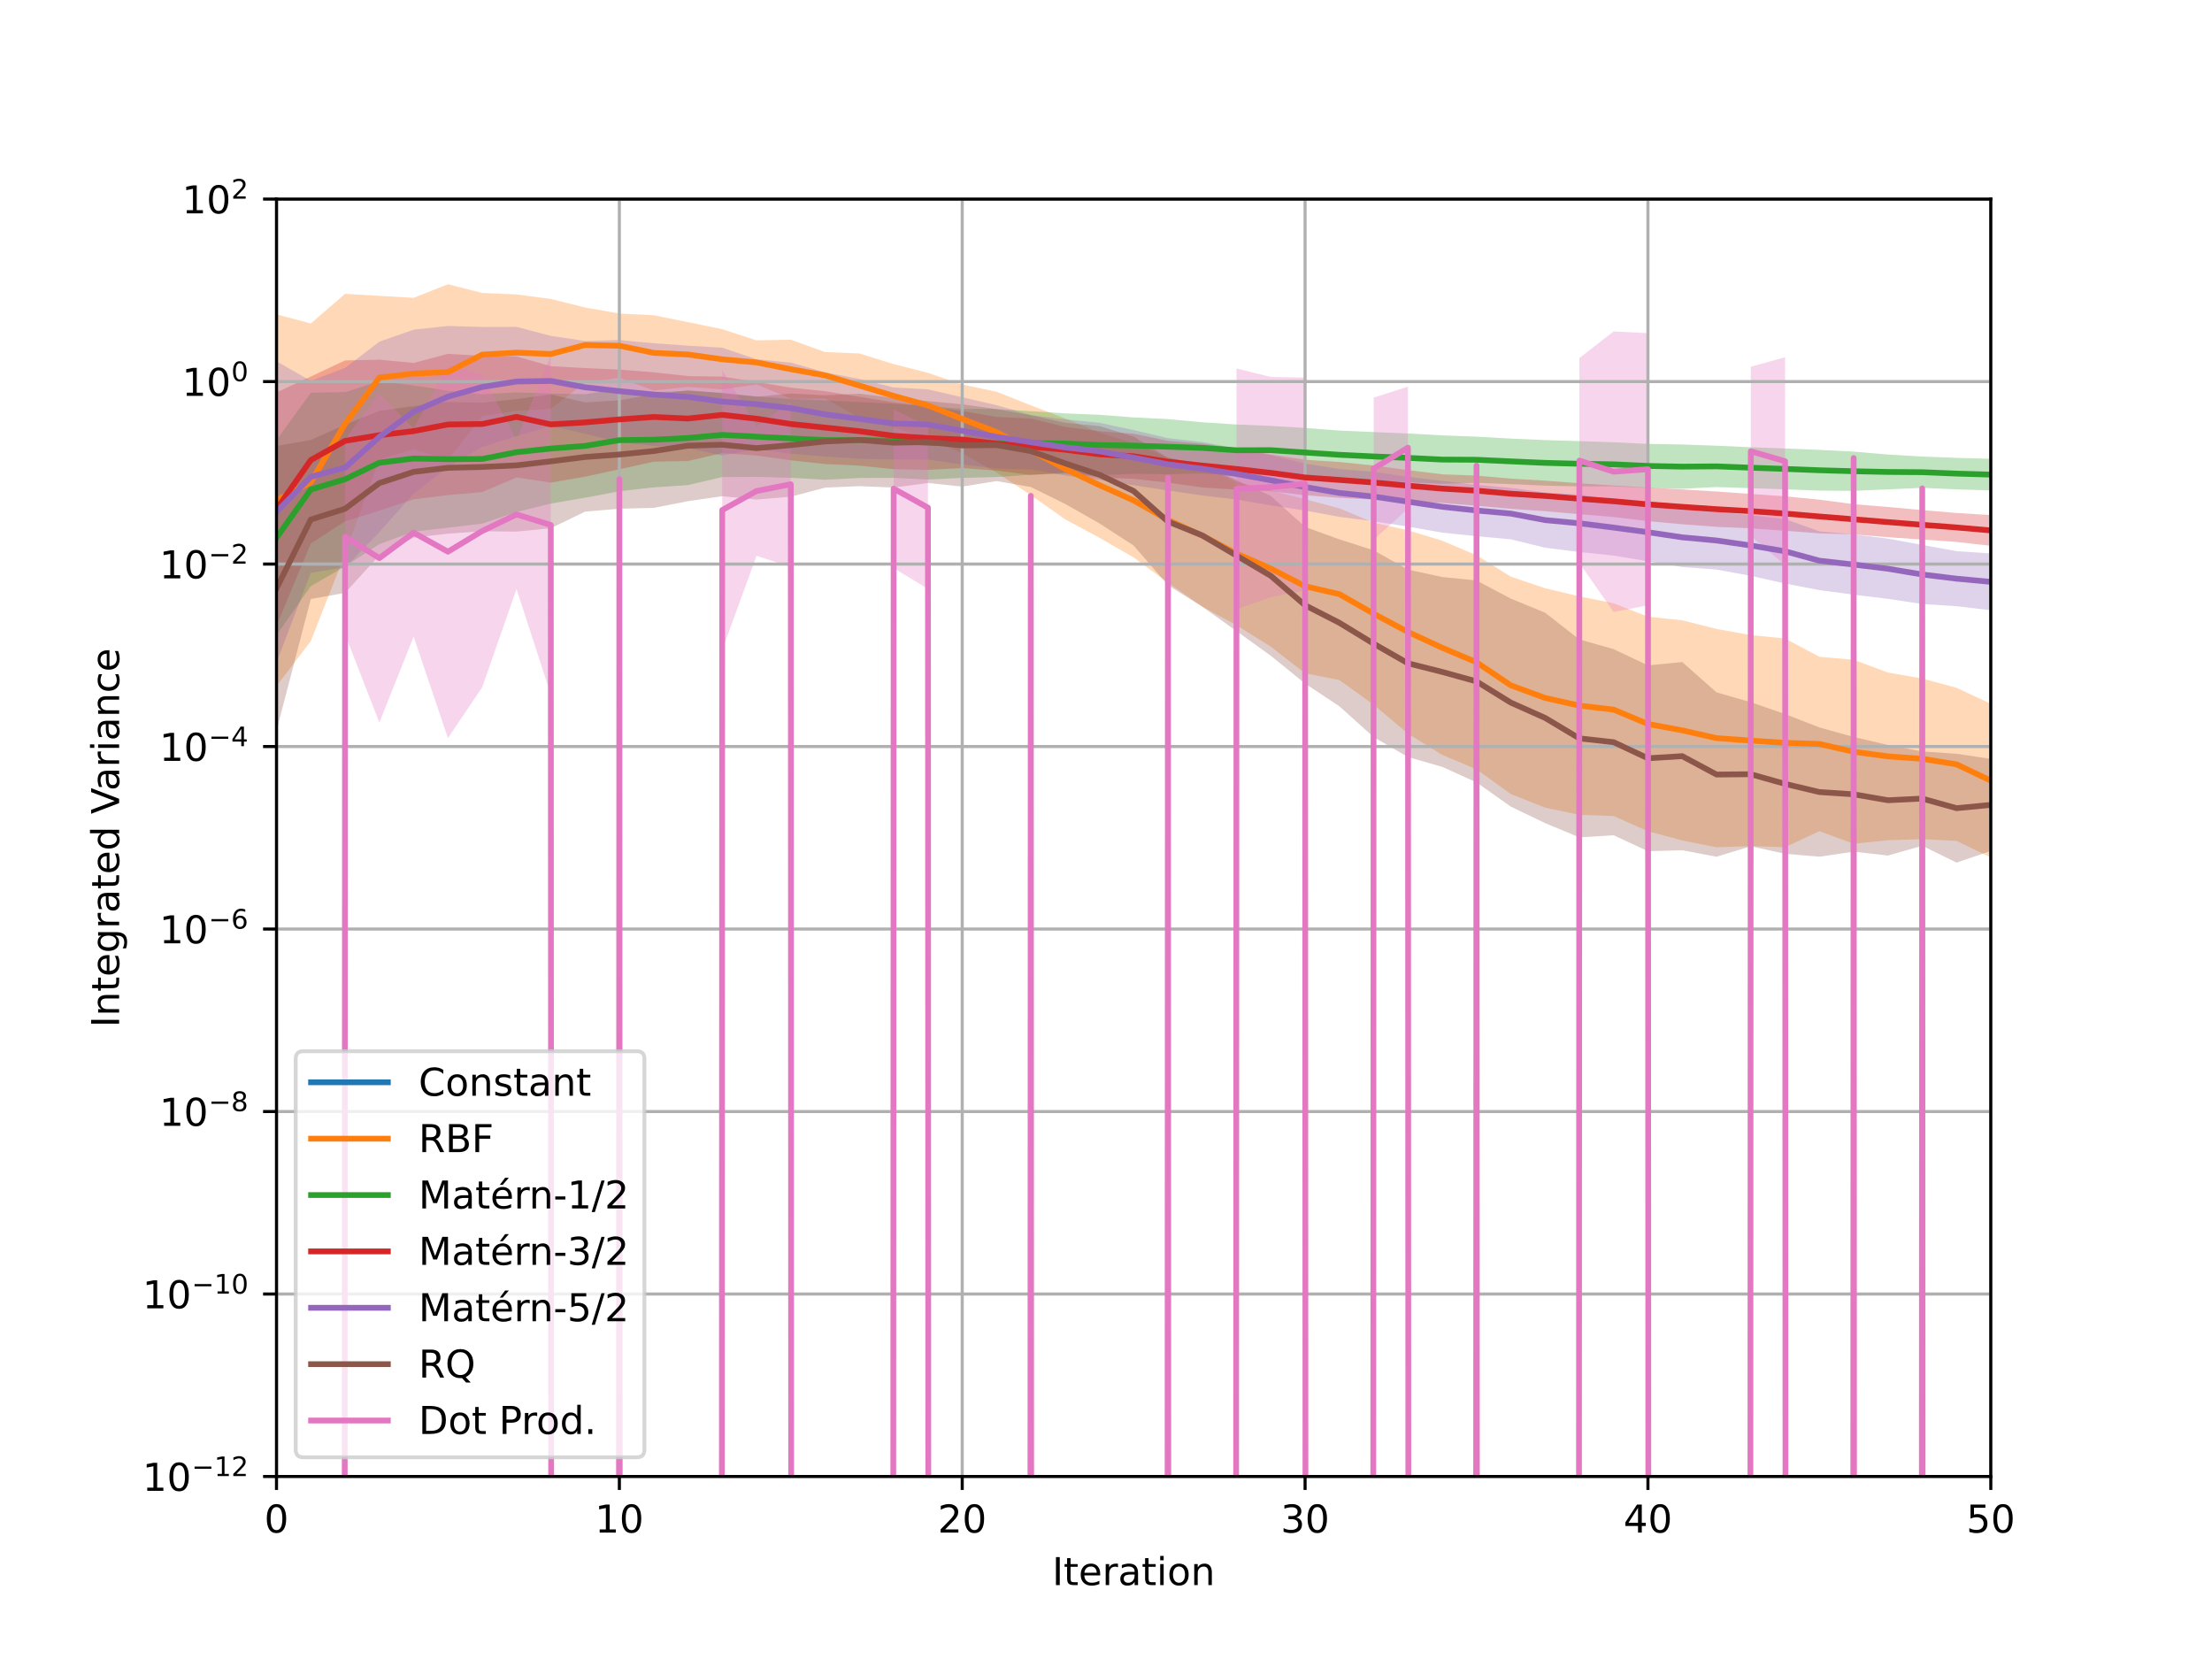 <?xml version="1.0" encoding="utf-8" standalone="no"?>
<!DOCTYPE svg PUBLIC "-//W3C//DTD SVG 1.1//EN"
  "http://www.w3.org/Graphics/SVG/1.1/DTD/svg11.dtd">
<!-- Created with matplotlib (https://matplotlib.org/) -->
<svg height="432pt" version="1.1" viewBox="0 0 576 432" width="576pt" xmlns="http://www.w3.org/2000/svg" xmlns:xlink="http://www.w3.org/1999/xlink">
 <defs>
  <style type="text/css">
*{stroke-linecap:butt;stroke-linejoin:round;}
  </style>
 </defs>
 <g id="figure_1">
  <g id="patch_1">
   <path d="M 0 432 
L 576 432 
L 576 0 
L 0 0 
z
" style="fill:#ffffff;"/>
  </g>
  <g id="axes_1">
   <g id="patch_2">
    <path d="M 72 384.48 
L 518.4 384.48 
L 518.4 51.84 
L 72 51.84 
z
" style="fill:#ffffff;"/>
   </g>
   <g id="PolyCollection_1"/>
   <g id="PolyCollection_2">
    <path clip-path="url(#pe20c18acf1)" d="M 72 178.665 
L 72 81.856 
L 80.928 84.23 
L 89.856 76.508 
L 98.784 77.039 
L 107.712 77.552 
L 116.64 74.017 
L 125.568 76.289 
L 134.496 76.663 
L 143.424 77.848 
L 152.352 80.072 
L 161.28 81.647 
L 170.208 82.085 
L 179.136 83.879 
L 188.064 85.721 
L 196.992 88.629 
L 205.92 88.465 
L 214.848 91.673 
L 223.776 92.045 
L 232.704 94.819 
L 241.632 97.081 
L 250.56 100.147 
L 259.488 101.998 
L 268.416 105.558 
L 277.344 108.943 
L 286.272 112.632 
L 295.2 115.466 
L 304.128 119.062 
L 313.056 120.986 
L 321.984 125.489 
L 330.912 127.738 
L 339.84 129.994 
L 348.768 132.364 
L 357.696 136.109 
L 366.624 138.079 
L 375.552 140.802 
L 384.48 144.587 
L 393.408 150.149 
L 402.336 153.177 
L 411.264 155.291 
L 420.192 157.091 
L 429.12 160.592 
L 438.048 161.528 
L 446.976 163.778 
L 455.904 165.378 
L 464.832 166.262 
L 473.76 171.021 
L 482.688 171.807 
L 491.616 175.125 
L 500.544 176.686 
L 509.472 179.097 
L 518.4 183.267 
L 518.4 223.29 
L 518.4 223.29 
L 509.472 218.96 
L 500.544 218.515 
L 491.616 218.793 
L 482.688 219.712 
L 473.76 216.425 
L 464.832 220.61 
L 455.904 220.334 
L 446.976 220.639 
L 438.048 218.845 
L 429.12 216.466 
L 420.192 212.489 
L 411.264 212.188 
L 402.336 210.307 
L 393.408 206.769 
L 384.48 200.322 
L 375.552 196.575 
L 366.624 191.049 
L 357.696 183.506 
L 348.768 177.088 
L 339.84 175.336 
L 330.912 168.378 
L 321.984 162.821 
L 313.056 157.948 
L 304.128 151.732 
L 295.2 145.161 
L 286.272 140.019 
L 277.344 135.227 
L 268.416 128.92 
L 259.488 123.05 
L 250.56 118.046 
L 241.632 114.051 
L 232.704 111.342 
L 223.776 108.767 
L 214.848 103.809 
L 205.92 103.814 
L 196.992 100.127 
L 188.064 101.407 
L 179.136 100.742 
L 170.208 101.681 
L 161.28 98.416 
L 152.352 99.597 
L 143.424 106.517 
L 134.496 106.993 
L 125.568 108.397 
L 116.64 119.768 
L 107.712 117.005 
L 98.784 119.626 
L 89.856 144.2 
L 80.928 166.958 
L 72 178.665 
z
" style="fill:#ff7f0e;fill-opacity:0.3;"/>
   </g>
   <g id="PolyCollection_3">
    <path clip-path="url(#pe20c18acf1)" d="M 72 165.403 
L 72 114.629 
L 80.928 102.28 
L 89.856 102.098 
L 98.784 99.303 
L 107.712 100.367 
L 116.64 101.737 
L 125.568 102.676 
L 134.496 102.175 
L 143.424 102.462 
L 152.352 102.646 
L 161.28 101.303 
L 170.208 102.097 
L 179.136 101.786 
L 188.064 102.257 
L 196.992 103.246 
L 205.92 103.917 
L 214.848 104.264 
L 223.776 104.706 
L 232.704 105.134 
L 241.632 105.747 
L 250.56 106.448 
L 259.488 106.51 
L 268.416 107.062 
L 277.344 107.647 
L 286.272 108.009 
L 295.2 108.696 
L 304.128 109.135 
L 313.056 109.964 
L 321.984 110.539 
L 330.912 110.908 
L 339.84 111.439 
L 348.768 112.12 
L 357.696 112.505 
L 366.624 112.879 
L 375.552 113.37 
L 384.48 113.71 
L 393.408 114.206 
L 402.336 114.605 
L 411.264 114.872 
L 420.192 115.171 
L 429.12 115.592 
L 438.048 115.743 
L 446.976 116.061 
L 455.904 116.462 
L 464.832 116.785 
L 473.76 117.154 
L 482.688 117.596 
L 491.616 118.365 
L 500.544 118.891 
L 509.472 119.223 
L 518.4 119.478 
L 518.4 127.697 
L 518.4 127.697 
L 509.472 127.426 
L 500.544 127.028 
L 491.616 127.43 
L 482.688 127.816 
L 473.76 127.75 
L 464.832 127.418 
L 455.904 127.117 
L 446.976 126.82 
L 438.048 127.281 
L 429.12 127.069 
L 420.192 126.648 
L 411.264 126.653 
L 402.336 126.456 
L 393.408 126.067 
L 384.48 125.736 
L 375.552 125.977 
L 366.624 125.585 
L 357.696 125.208 
L 348.768 124.734 
L 339.84 124.221 
L 330.912 123.534 
L 321.984 123.963 
L 313.056 123.28 
L 304.128 123.519 
L 295.2 123.381 
L 286.272 123.766 
L 277.344 123.345 
L 268.416 123.627 
L 259.488 124.227 
L 250.56 124.431 
L 241.632 124.882 
L 232.704 124.432 
L 223.776 124.467 
L 214.848 124.927 
L 205.92 124.412 
L 196.992 124.174 
L 188.064 124.224 
L 179.136 126.321 
L 170.208 126.91 
L 161.28 127.926 
L 152.352 129.596 
L 143.424 131.132 
L 134.496 133.329 
L 125.568 136.344 
L 116.64 137.413 
L 107.712 138.427 
L 98.784 141.688 
L 89.856 147.481 
L 80.928 152.64 
L 72 165.403 
z
" style="fill:#2ca02c;fill-opacity:0.3;"/>
   </g>
   <g id="PolyCollection_4">
    <path clip-path="url(#pe20c18acf1)" d="M 72 162.972 
L 72 102.181 
L 80.928 98.04 
L 89.856 93.85 
L 98.784 93.657 
L 107.712 94.505 
L 116.64 92.144 
L 125.568 92.672 
L 134.496 92.795 
L 143.424 95.357 
L 152.352 95.849 
L 161.28 96.243 
L 170.208 96.938 
L 179.136 97.927 
L 188.064 98.069 
L 196.992 99.445 
L 205.92 100.952 
L 214.848 101.864 
L 223.776 103.321 
L 232.704 104.78 
L 241.632 105.804 
L 250.56 107.039 
L 259.488 108.552 
L 268.416 108.97 
L 277.344 111.159 
L 286.272 112.285 
L 295.2 112.939 
L 304.128 114.788 
L 313.056 115.553 
L 321.984 116.748 
L 330.912 118.346 
L 339.84 119.726 
L 348.768 120.301 
L 357.696 121.217 
L 366.624 122.407 
L 375.552 123.515 
L 384.48 123.839 
L 393.408 124.627 
L 402.336 125.159 
L 411.264 125.846 
L 420.192 126.423 
L 429.12 126.972 
L 438.048 127.444 
L 446.976 127.992 
L 455.904 128.618 
L 464.832 129.236 
L 473.76 130.11 
L 482.688 131.285 
L 491.616 132.017 
L 500.544 132.829 
L 509.472 133.577 
L 518.4 134.124 
L 518.4 142.129 
L 518.4 142.129 
L 509.472 141.117 
L 500.544 140.495 
L 491.616 139.888 
L 482.688 139.159 
L 473.76 138.878 
L 464.832 138.217 
L 455.904 137.58 
L 446.976 137.19 
L 438.048 136.517 
L 429.12 135.703 
L 420.192 134.628 
L 411.264 133.895 
L 402.336 133.115 
L 393.408 132.494 
L 384.48 131.69 
L 375.552 130.962 
L 366.624 130.547 
L 357.696 130.083 
L 348.768 129.643 
L 339.84 128.943 
L 330.912 127.925 
L 321.984 127.502 
L 313.056 126.928 
L 304.128 125.673 
L 295.2 124.688 
L 286.272 124.314 
L 277.344 123.042 
L 268.416 123.674 
L 259.488 122.529 
L 250.56 121.891 
L 241.632 122.342 
L 232.704 122.178 
L 223.776 121.249 
L 214.848 120.833 
L 205.92 119.863 
L 196.992 118.615 
L 188.064 117.999 
L 179.136 120.046 
L 170.208 120.223 
L 161.28 122.191 
L 152.352 124.136 
L 143.424 125.66 
L 134.496 124.326 
L 125.568 128.137 
L 116.64 128.919 
L 107.712 130.021 
L 98.784 132.987 
L 89.856 135.761 
L 80.928 141.56 
L 72 162.972 
z
" style="fill:#d62728;fill-opacity:0.3;"/>
   </g>
   <g id="PolyCollection_5">
    <path clip-path="url(#pe20c18acf1)" d="M 72 172.498 
L 72 94.086 
L 80.928 99.163 
L 89.856 95.783 
L 98.784 88.972 
L 107.712 85.84 
L 116.64 84.875 
L 125.568 85.138 
L 134.496 85.114 
L 143.424 87.457 
L 152.352 88.797 
L 161.28 88.537 
L 170.208 89.378 
L 179.136 90.015 
L 188.064 90.537 
L 196.992 93.549 
L 205.92 94.412 
L 214.848 96.948 
L 223.776 98.694 
L 232.704 100.892 
L 241.632 101.386 
L 250.56 103.438 
L 259.488 105.503 
L 268.416 108.067 
L 277.344 109.21 
L 286.272 110.088 
L 295.2 112 
L 304.128 114.102 
L 313.056 115.117 
L 321.984 116.763 
L 330.912 118.528 
L 339.84 120.703 
L 348.768 122.131 
L 357.696 122.863 
L 366.624 124.157 
L 375.552 125.226 
L 384.48 126.245 
L 393.408 127.053 
L 402.336 128.243 
L 411.264 128.79 
L 420.192 130.098 
L 429.12 131.019 
L 438.048 132.195 
L 446.976 133.18 
L 455.904 134.158 
L 464.832 135.16 
L 473.76 138.358 
L 482.688 139.158 
L 491.616 140.256 
L 500.544 141.9 
L 509.472 143.518 
L 518.4 144.118 
L 518.4 158.907 
L 518.4 158.907 
L 509.472 157.852 
L 500.544 157.289 
L 491.616 155.938 
L 482.688 154.858 
L 473.76 153.659 
L 464.832 151.953 
L 455.904 149.943 
L 446.976 148.309 
L 438.048 147.647 
L 429.12 146.163 
L 420.192 144.671 
L 411.264 143.741 
L 402.336 142.621 
L 393.408 140.43 
L 384.48 139.623 
L 375.552 138.702 
L 366.624 137.12 
L 357.696 135.756 
L 348.768 134.595 
L 339.84 132.95 
L 330.912 131.609 
L 321.984 130.071 
L 313.056 129.025 
L 304.128 127.707 
L 295.2 126.367 
L 286.272 124.926 
L 277.344 123.805 
L 268.416 122.246 
L 259.488 122.006 
L 250.56 120.944 
L 241.632 119.684 
L 232.704 119.661 
L 223.776 119.462 
L 214.848 118.869 
L 205.92 118.144 
L 196.992 116.958 
L 188.064 118.605 
L 179.136 116.697 
L 170.208 116.1 
L 161.28 115.179 
L 152.352 112.91 
L 143.424 110.946 
L 134.496 113.574 
L 125.568 116.393 
L 116.64 121.703 
L 107.712 128.541 
L 98.784 138.582 
L 89.856 147.746 
L 80.928 149.153 
L 72 172.498 
z
" style="fill:#9467bd;fill-opacity:0.3;"/>
   </g>
   <g id="PolyCollection_6">
    <path clip-path="url(#pe20c18acf1)" d="M 72 190.271 
L 72 116.125 
L 80.928 114.567 
L 89.856 110.581 
L 98.784 106.976 
L 107.712 105.757 
L 116.64 104.661 
L 125.568 104.856 
L 134.496 103.926 
L 143.424 102.703 
L 152.352 104.777 
L 161.28 104.24 
L 170.208 102.65 
L 179.136 101.609 
L 188.064 102.401 
L 196.992 103.294 
L 205.92 102.48 
L 214.848 102.929 
L 223.776 102.527 
L 232.704 103.594 
L 241.632 104.446 
L 250.56 105.284 
L 259.488 106.531 
L 268.416 108.112 
L 277.344 110.084 
L 286.272 110.955 
L 295.2 113.671 
L 304.128 119.256 
L 313.056 120.863 
L 321.984 125.027 
L 330.912 129.136 
L 339.84 137.208 
L 348.768 140.446 
L 357.696 143.296 
L 366.624 148.317 
L 375.552 150.254 
L 384.48 151.158 
L 393.408 155.875 
L 402.336 159.539 
L 411.264 166.498 
L 420.192 169.035 
L 429.12 173.267 
L 438.048 172.392 
L 446.976 180.284 
L 455.904 182.858 
L 464.832 185.927 
L 473.76 189.422 
L 482.688 191.901 
L 491.616 193.986 
L 500.544 195.678 
L 509.472 196.272 
L 518.4 197.615 
L 518.4 221.576 
L 518.4 221.576 
L 509.472 224.618 
L 500.544 220.228 
L 491.616 222.779 
L 482.688 221.772 
L 473.76 223.078 
L 464.832 222.324 
L 455.904 220.36 
L 446.976 223.088 
L 438.048 221.404 
L 429.12 221.644 
L 420.192 217.501 
L 411.264 218.046 
L 402.336 214.337 
L 393.408 210.039 
L 384.48 203.726 
L 375.552 199.689 
L 366.624 197.126 
L 357.696 191.93 
L 348.768 183.915 
L 339.84 177.999 
L 330.912 170.751 
L 321.984 164.332 
L 313.056 157.968 
L 304.128 152.371 
L 295.2 142.072 
L 286.272 136.281 
L 277.344 131.211 
L 268.416 126.822 
L 259.488 125.267 
L 250.56 126.708 
L 241.632 125.77 
L 232.704 126.957 
L 223.776 126.588 
L 214.848 126.979 
L 205.92 129.341 
L 196.992 130.09 
L 188.064 129.21 
L 179.136 130.5 
L 170.208 132.254 
L 161.28 132.467 
L 152.352 133.219 
L 143.424 137.556 
L 134.496 138.433 
L 125.568 138.333 
L 116.64 138.973 
L 107.712 139.982 
L 98.784 144.613 
L 89.856 154.37 
L 80.928 155.996 
L 72 190.271 
z
" style="fill:#8c564b;fill-opacity:0.3;"/>
   </g>
   <g id="PolyCollection_7">
    <path clip-path="url(#pe20c18acf1)" d="M 89.856 165.233 
L 89.856 114.319 
L 98.784 102.517 
L 107.712 111.62 
L 116.64 95.123 
L 125.568 97.583 
L 134.496 114.531 
L 143.424 92.567 
L 143.424 180.843 
L 143.424 180.843 
L 134.496 153.382 
L 125.568 178.964 
L 116.64 192.203 
L 107.712 165.792 
L 98.784 188.141 
L 89.856 165.233 
z
" style="fill:#e377c2;fill-opacity:0.3;"/>
    <path clip-path="url(#pe20c18acf1)" d="M 161.28 142.105 
L 161.28 107.389 
L 161.28 142.105 
L 161.28 142.105 
z
" style="fill:#e377c2;fill-opacity:0.3;"/>
    <path clip-path="url(#pe20c18acf1)" d="M 188.064 169.305 
L 188.064 96.325 
L 196.992 110.996 
L 205.92 104.545 
L 205.92 147.635 
L 205.92 147.635 
L 196.992 144.73 
L 188.064 169.305 
z
" style="fill:#e377c2;fill-opacity:0.3;"/>
    <path clip-path="url(#pe20c18acf1)" d="M 232.704 147.919 
L 232.704 106.571 
L 241.632 111.032 
L 241.632 153.346 
L 241.632 153.346 
L 232.704 147.919 
z
" style="fill:#e377c2;fill-opacity:0.3;"/>
    <path clip-path="url(#pe20c18acf1)" d="M 268.416 178.181 
L 268.416 80.041 
L 268.416 178.181 
L 268.416 178.181 
z
" style="fill:#e377c2;fill-opacity:0.3;"/>
    <path clip-path="url(#pe20c18acf1)" d="M 304.128 148.716 
L 304.128 100.092 
L 304.128 148.716 
L 304.128 148.716 
z
" style="fill:#e377c2;fill-opacity:0.3;"/>
    <path clip-path="url(#pe20c18acf1)" d="M 321.984 158.647 
L 321.984 95.957 
L 330.912 98.151 
L 339.84 98.315 
L 339.84 153.682 
L 339.84 153.682 
L 330.912 155.538 
L 321.984 158.647 
z
" style="fill:#e377c2;fill-opacity:0.3;"/>
    <path clip-path="url(#pe20c18acf1)" d="M 357.696 140.54 
L 357.696 103.541 
L 366.624 100.673 
L 366.624 132.463 
L 366.624 132.463 
L 357.696 140.54 
z
" style="fill:#e377c2;fill-opacity:0.3;"/>
    <path clip-path="url(#pe20c18acf1)" d="M 384.48 151.284 
L 384.48 91.184 
L 384.48 151.284 
L 384.48 151.284 
z
" style="fill:#e377c2;fill-opacity:0.3;"/>
    <path clip-path="url(#pe20c18acf1)" d="M 411.264 146.624 
L 411.264 93.243 
L 420.192 86.298 
L 429.12 86.75 
L 429.12 157.604 
L 429.12 157.604 
L 420.192 159.364 
L 411.264 146.624 
z
" style="fill:#e377c2;fill-opacity:0.3;"/>
    <path clip-path="url(#pe20c18acf1)" d="M 455.904 139.52 
L 455.904 95.488 
L 464.832 93.019 
L 464.832 147.19 
L 464.832 147.19 
L 455.904 139.52 
z
" style="fill:#e377c2;fill-opacity:0.3;"/>
    <path clip-path="url(#pe20c18acf1)" d="M 482.688 152.146 
L 482.688 86.387 
L 482.688 152.146 
L 482.688 152.146 
z
" style="fill:#e377c2;fill-opacity:0.3;"/>
    <path clip-path="url(#pe20c18acf1)" d="M 500.544 159.848 
L 500.544 94.504 
L 500.544 159.848 
L 500.544 159.848 
z
" style="fill:#e377c2;fill-opacity:0.3;"/>
   </g>
   <g id="matplotlib.axis_1">
    <g id="xtick_1">
     <g id="line2d_1">
      <path clip-path="url(#pe20c18acf1)" d="M 72 384.48 
L 72 51.84 
" style="fill:none;stroke:#b0b0b0;stroke-linecap:square;stroke-width:0.8;"/>
     </g>
     <g id="line2d_2">
      <defs>
       <path d="M 0 0 
L 0 3.5 
" id="mba6f2b5d81" style="stroke:#000000;stroke-width:0.8;"/>
      </defs>
      <g>
       <use style="stroke:#000000;stroke-width:0.8;" x="72" xlink:href="#mba6f2b5d81" y="384.48"/>
      </g>
     </g>
     <g id="text_1">
      <!-- 0 -->
      <defs>
       <path d="M 31.781 66.406 
Q 24.172 66.406 20.328 58.906 
Q 16.5 51.422 16.5 36.375 
Q 16.5 21.391 20.328 13.891 
Q 24.172 6.391 31.781 6.391 
Q 39.453 6.391 43.281 13.891 
Q 47.125 21.391 47.125 36.375 
Q 47.125 51.422 43.281 58.906 
Q 39.453 66.406 31.781 66.406 
z
M 31.781 74.219 
Q 44.047 74.219 50.516 64.516 
Q 56.984 54.828 56.984 36.375 
Q 56.984 17.969 50.516 8.266 
Q 44.047 -1.422 31.781 -1.422 
Q 19.531 -1.422 13.062 8.266 
Q 6.594 17.969 6.594 36.375 
Q 6.594 54.828 13.062 64.516 
Q 19.531 74.219 31.781 74.219 
z
" id="DejaVuSans-48"/>
      </defs>
      <g transform="translate(68.819 399.078)scale(0.1 -0.1)">
       <use xlink:href="#DejaVuSans-48"/>
      </g>
     </g>
    </g>
    <g id="xtick_2">
     <g id="line2d_3">
      <path clip-path="url(#pe20c18acf1)" d="M 161.28 384.48 
L 161.28 51.84 
" style="fill:none;stroke:#b0b0b0;stroke-linecap:square;stroke-width:0.8;"/>
     </g>
     <g id="line2d_4">
      <g>
       <use style="stroke:#000000;stroke-width:0.8;" x="161.28" xlink:href="#mba6f2b5d81" y="384.48"/>
      </g>
     </g>
     <g id="text_2">
      <!-- 10 -->
      <defs>
       <path d="M 12.406 8.297 
L 28.516 8.297 
L 28.516 63.922 
L 10.984 60.406 
L 10.984 69.391 
L 28.422 72.906 
L 38.281 72.906 
L 38.281 8.297 
L 54.391 8.297 
L 54.391 0 
L 12.406 0 
z
" id="DejaVuSans-49"/>
      </defs>
      <g transform="translate(154.917 399.078)scale(0.1 -0.1)">
       <use xlink:href="#DejaVuSans-49"/>
       <use x="63.623" xlink:href="#DejaVuSans-48"/>
      </g>
     </g>
    </g>
    <g id="xtick_3">
     <g id="line2d_5">
      <path clip-path="url(#pe20c18acf1)" d="M 250.56 384.48 
L 250.56 51.84 
" style="fill:none;stroke:#b0b0b0;stroke-linecap:square;stroke-width:0.8;"/>
     </g>
     <g id="line2d_6">
      <g>
       <use style="stroke:#000000;stroke-width:0.8;" x="250.56" xlink:href="#mba6f2b5d81" y="384.48"/>
      </g>
     </g>
     <g id="text_3">
      <!-- 20 -->
      <defs>
       <path d="M 19.188 8.297 
L 53.609 8.297 
L 53.609 0 
L 7.328 0 
L 7.328 8.297 
Q 12.938 14.109 22.625 23.891 
Q 32.328 33.688 34.812 36.531 
Q 39.547 41.844 41.422 45.531 
Q 43.312 49.219 43.312 52.781 
Q 43.312 58.594 39.234 62.25 
Q 35.156 65.922 28.609 65.922 
Q 23.969 65.922 18.812 64.312 
Q 13.672 62.703 7.812 59.422 
L 7.812 69.391 
Q 13.766 71.781 18.938 73 
Q 24.125 74.219 28.422 74.219 
Q 39.75 74.219 46.484 68.547 
Q 53.219 62.891 53.219 53.422 
Q 53.219 48.922 51.531 44.891 
Q 49.859 40.875 45.406 35.406 
Q 44.188 33.984 37.641 27.219 
Q 31.109 20.453 19.188 8.297 
z
" id="DejaVuSans-50"/>
      </defs>
      <g transform="translate(244.197 399.078)scale(0.1 -0.1)">
       <use xlink:href="#DejaVuSans-50"/>
       <use x="63.623" xlink:href="#DejaVuSans-48"/>
      </g>
     </g>
    </g>
    <g id="xtick_4">
     <g id="line2d_7">
      <path clip-path="url(#pe20c18acf1)" d="M 339.84 384.48 
L 339.84 51.84 
" style="fill:none;stroke:#b0b0b0;stroke-linecap:square;stroke-width:0.8;"/>
     </g>
     <g id="line2d_8">
      <g>
       <use style="stroke:#000000;stroke-width:0.8;" x="339.84" xlink:href="#mba6f2b5d81" y="384.48"/>
      </g>
     </g>
     <g id="text_4">
      <!-- 30 -->
      <defs>
       <path d="M 40.578 39.312 
Q 47.656 37.797 51.625 33 
Q 55.609 28.219 55.609 21.188 
Q 55.609 10.406 48.188 4.484 
Q 40.766 -1.422 27.094 -1.422 
Q 22.516 -1.422 17.656 -0.516 
Q 12.797 0.391 7.625 2.203 
L 7.625 11.719 
Q 11.719 9.328 16.594 8.109 
Q 21.484 6.891 26.812 6.891 
Q 36.078 6.891 40.938 10.547 
Q 45.797 14.203 45.797 21.188 
Q 45.797 27.641 41.281 31.266 
Q 36.766 34.906 28.719 34.906 
L 20.219 34.906 
L 20.219 43.016 
L 29.109 43.016 
Q 36.375 43.016 40.234 45.922 
Q 44.094 48.828 44.094 54.297 
Q 44.094 59.906 40.109 62.906 
Q 36.141 65.922 28.719 65.922 
Q 24.656 65.922 20.016 65.031 
Q 15.375 64.156 9.812 62.312 
L 9.812 71.094 
Q 15.438 72.656 20.344 73.438 
Q 25.25 74.219 29.594 74.219 
Q 40.828 74.219 47.359 69.109 
Q 53.906 64.016 53.906 55.328 
Q 53.906 49.266 50.438 45.094 
Q 46.969 40.922 40.578 39.312 
z
" id="DejaVuSans-51"/>
      </defs>
      <g transform="translate(333.478 399.078)scale(0.1 -0.1)">
       <use xlink:href="#DejaVuSans-51"/>
       <use x="63.623" xlink:href="#DejaVuSans-48"/>
      </g>
     </g>
    </g>
    <g id="xtick_5">
     <g id="line2d_9">
      <path clip-path="url(#pe20c18acf1)" d="M 429.12 384.48 
L 429.12 51.84 
" style="fill:none;stroke:#b0b0b0;stroke-linecap:square;stroke-width:0.8;"/>
     </g>
     <g id="line2d_10">
      <g>
       <use style="stroke:#000000;stroke-width:0.8;" x="429.12" xlink:href="#mba6f2b5d81" y="384.48"/>
      </g>
     </g>
     <g id="text_5">
      <!-- 40 -->
      <defs>
       <path d="M 37.797 64.312 
L 12.891 25.391 
L 37.797 25.391 
z
M 35.203 72.906 
L 47.609 72.906 
L 47.609 25.391 
L 58.016 25.391 
L 58.016 17.188 
L 47.609 17.188 
L 47.609 0 
L 37.797 0 
L 37.797 17.188 
L 4.891 17.188 
L 4.891 26.703 
z
" id="DejaVuSans-52"/>
      </defs>
      <g transform="translate(422.757 399.078)scale(0.1 -0.1)">
       <use xlink:href="#DejaVuSans-52"/>
       <use x="63.623" xlink:href="#DejaVuSans-48"/>
      </g>
     </g>
    </g>
    <g id="xtick_6">
     <g id="line2d_11">
      <path clip-path="url(#pe20c18acf1)" d="M 518.4 384.48 
L 518.4 51.84 
" style="fill:none;stroke:#b0b0b0;stroke-linecap:square;stroke-width:0.8;"/>
     </g>
     <g id="line2d_12">
      <g>
       <use style="stroke:#000000;stroke-width:0.8;" x="518.4" xlink:href="#mba6f2b5d81" y="384.48"/>
      </g>
     </g>
     <g id="text_6">
      <!-- 50 -->
      <defs>
       <path d="M 10.797 72.906 
L 49.516 72.906 
L 49.516 64.594 
L 19.828 64.594 
L 19.828 46.734 
Q 21.969 47.469 24.109 47.828 
Q 26.266 48.188 28.422 48.188 
Q 40.625 48.188 47.75 41.5 
Q 54.891 34.812 54.891 23.391 
Q 54.891 11.625 47.562 5.094 
Q 40.234 -1.422 26.906 -1.422 
Q 22.312 -1.422 17.547 -0.641 
Q 12.797 0.141 7.719 1.703 
L 7.719 11.625 
Q 12.109 9.234 16.797 8.062 
Q 21.484 6.891 26.703 6.891 
Q 35.156 6.891 40.078 11.328 
Q 45.016 15.766 45.016 23.391 
Q 45.016 31 40.078 35.438 
Q 35.156 39.891 26.703 39.891 
Q 22.75 39.891 18.812 39.016 
Q 14.891 38.141 10.797 36.281 
z
" id="DejaVuSans-53"/>
      </defs>
      <g transform="translate(512.038 399.078)scale(0.1 -0.1)">
       <use xlink:href="#DejaVuSans-53"/>
       <use x="63.623" xlink:href="#DejaVuSans-48"/>
      </g>
     </g>
    </g>
    <g id="text_7">
     <!-- Iteration -->
     <defs>
      <path d="M 9.812 72.906 
L 19.672 72.906 
L 19.672 0 
L 9.812 0 
z
" id="DejaVuSans-73"/>
      <path d="M 18.312 70.219 
L 18.312 54.688 
L 36.812 54.688 
L 36.812 47.703 
L 18.312 47.703 
L 18.312 18.016 
Q 18.312 11.328 20.141 9.422 
Q 21.969 7.516 27.594 7.516 
L 36.812 7.516 
L 36.812 0 
L 27.594 0 
Q 17.188 0 13.234 3.875 
Q 9.281 7.766 9.281 18.016 
L 9.281 47.703 
L 2.688 47.703 
L 2.688 54.688 
L 9.281 54.688 
L 9.281 70.219 
z
" id="DejaVuSans-116"/>
      <path d="M 56.203 29.594 
L 56.203 25.203 
L 14.891 25.203 
Q 15.484 15.922 20.484 11.062 
Q 25.484 6.203 34.422 6.203 
Q 39.594 6.203 44.453 7.469 
Q 49.312 8.734 54.109 11.281 
L 54.109 2.781 
Q 49.266 0.734 44.188 -0.344 
Q 39.109 -1.422 33.891 -1.422 
Q 20.797 -1.422 13.156 6.188 
Q 5.516 13.812 5.516 26.812 
Q 5.516 40.234 12.766 48.109 
Q 20.016 56 32.328 56 
Q 43.359 56 49.781 48.891 
Q 56.203 41.797 56.203 29.594 
z
M 47.219 32.234 
Q 47.125 39.594 43.094 43.984 
Q 39.062 48.391 32.422 48.391 
Q 24.906 48.391 20.391 44.141 
Q 15.875 39.891 15.188 32.172 
z
" id="DejaVuSans-101"/>
      <path d="M 41.109 46.297 
Q 39.594 47.172 37.812 47.578 
Q 36.031 48 33.891 48 
Q 26.266 48 22.188 43.047 
Q 18.109 38.094 18.109 28.812 
L 18.109 0 
L 9.078 0 
L 9.078 54.688 
L 18.109 54.688 
L 18.109 46.188 
Q 20.953 51.172 25.484 53.578 
Q 30.031 56 36.531 56 
Q 37.453 56 38.578 55.875 
Q 39.703 55.766 41.062 55.516 
z
" id="DejaVuSans-114"/>
      <path d="M 34.281 27.484 
Q 23.391 27.484 19.188 25 
Q 14.984 22.516 14.984 16.5 
Q 14.984 11.719 18.141 8.906 
Q 21.297 6.109 26.703 6.109 
Q 34.188 6.109 38.703 11.406 
Q 43.219 16.703 43.219 25.484 
L 43.219 27.484 
z
M 52.203 31.203 
L 52.203 0 
L 43.219 0 
L 43.219 8.297 
Q 40.141 3.328 35.547 0.953 
Q 30.953 -1.422 24.312 -1.422 
Q 15.922 -1.422 10.953 3.297 
Q 6 8.016 6 15.922 
Q 6 25.141 12.172 29.828 
Q 18.359 34.516 30.609 34.516 
L 43.219 34.516 
L 43.219 35.406 
Q 43.219 41.609 39.141 45 
Q 35.062 48.391 27.688 48.391 
Q 23 48.391 18.547 47.266 
Q 14.109 46.141 10.016 43.891 
L 10.016 52.203 
Q 14.938 54.109 19.578 55.047 
Q 24.219 56 28.609 56 
Q 40.484 56 46.344 49.844 
Q 52.203 43.703 52.203 31.203 
z
" id="DejaVuSans-97"/>
      <path d="M 9.422 54.688 
L 18.406 54.688 
L 18.406 0 
L 9.422 0 
z
M 9.422 75.984 
L 18.406 75.984 
L 18.406 64.594 
L 9.422 64.594 
z
" id="DejaVuSans-105"/>
      <path d="M 30.609 48.391 
Q 23.391 48.391 19.188 42.75 
Q 14.984 37.109 14.984 27.297 
Q 14.984 17.484 19.156 11.844 
Q 23.344 6.203 30.609 6.203 
Q 37.797 6.203 41.984 11.859 
Q 46.188 17.531 46.188 27.297 
Q 46.188 37.016 41.984 42.703 
Q 37.797 48.391 30.609 48.391 
z
M 30.609 56 
Q 42.328 56 49.016 48.375 
Q 55.719 40.766 55.719 27.297 
Q 55.719 13.875 49.016 6.219 
Q 42.328 -1.422 30.609 -1.422 
Q 18.844 -1.422 12.172 6.219 
Q 5.516 13.875 5.516 27.297 
Q 5.516 40.766 12.172 48.375 
Q 18.844 56 30.609 56 
z
" id="DejaVuSans-111"/>
      <path d="M 54.891 33.016 
L 54.891 0 
L 45.906 0 
L 45.906 32.719 
Q 45.906 40.484 42.875 44.328 
Q 39.844 48.188 33.797 48.188 
Q 26.516 48.188 22.312 43.547 
Q 18.109 38.922 18.109 30.906 
L 18.109 0 
L 9.078 0 
L 9.078 54.688 
L 18.109 54.688 
L 18.109 46.188 
Q 21.344 51.125 25.703 53.562 
Q 30.078 56 35.797 56 
Q 45.219 56 50.047 50.172 
Q 54.891 44.344 54.891 33.016 
z
" id="DejaVuSans-110"/>
     </defs>
     <g transform="translate(273.991 412.757)scale(0.1 -0.1)">
      <use xlink:href="#DejaVuSans-73"/>
      <use x="29.492" xlink:href="#DejaVuSans-116"/>
      <use x="68.701" xlink:href="#DejaVuSans-101"/>
      <use x="130.225" xlink:href="#DejaVuSans-114"/>
      <use x="171.338" xlink:href="#DejaVuSans-97"/>
      <use x="232.617" xlink:href="#DejaVuSans-116"/>
      <use x="271.826" xlink:href="#DejaVuSans-105"/>
      <use x="299.609" xlink:href="#DejaVuSans-111"/>
      <use x="360.791" xlink:href="#DejaVuSans-110"/>
     </g>
    </g>
   </g>
   <g id="matplotlib.axis_2">
    <g id="ytick_1">
     <g id="line2d_13">
      <path clip-path="url(#pe20c18acf1)" d="M 72 384.48 
L 518.4 384.48 
" style="fill:none;stroke:#b0b0b0;stroke-linecap:square;stroke-width:0.8;"/>
     </g>
     <g id="line2d_14">
      <defs>
       <path d="M 0 0 
L -3.5 0 
" id="m64367dc30f" style="stroke:#000000;stroke-width:0.8;"/>
      </defs>
      <g>
       <use style="stroke:#000000;stroke-width:0.8;" x="72" xlink:href="#m64367dc30f" y="384.48"/>
      </g>
     </g>
     <g id="text_8">
      <!-- $\mathdefault{10^{-12}}$ -->
      <defs>
       <path d="M 10.594 35.5 
L 73.188 35.5 
L 73.188 27.203 
L 10.594 27.203 
z
" id="DejaVuSans-8722"/>
      </defs>
      <g transform="translate(37.1 388.279)scale(0.1 -0.1)">
       <use transform="translate(0 0.766)" xlink:href="#DejaVuSans-49"/>
       <use transform="translate(63.623 0.766)" xlink:href="#DejaVuSans-48"/>
       <use transform="translate(128.203 39.047)scale(0.7)" xlink:href="#DejaVuSans-8722"/>
       <use transform="translate(186.855 39.047)scale(0.7)" xlink:href="#DejaVuSans-49"/>
       <use transform="translate(231.392 39.047)scale(0.7)" xlink:href="#DejaVuSans-50"/>
      </g>
     </g>
    </g>
    <g id="ytick_2">
     <g id="line2d_15">
      <path clip-path="url(#pe20c18acf1)" d="M 72 336.96 
L 518.4 336.96 
" style="fill:none;stroke:#b0b0b0;stroke-linecap:square;stroke-width:0.8;"/>
     </g>
     <g id="line2d_16">
      <g>
       <use style="stroke:#000000;stroke-width:0.8;" x="72" xlink:href="#m64367dc30f" y="336.96"/>
      </g>
     </g>
     <g id="text_9">
      <!-- $\mathdefault{10^{-10}}$ -->
      <g transform="translate(37.1 340.759)scale(0.1 -0.1)">
       <use transform="translate(0 0.766)" xlink:href="#DejaVuSans-49"/>
       <use transform="translate(63.623 0.766)" xlink:href="#DejaVuSans-48"/>
       <use transform="translate(128.203 39.047)scale(0.7)" xlink:href="#DejaVuSans-8722"/>
       <use transform="translate(186.855 39.047)scale(0.7)" xlink:href="#DejaVuSans-49"/>
       <use transform="translate(231.392 39.047)scale(0.7)" xlink:href="#DejaVuSans-48"/>
      </g>
     </g>
    </g>
    <g id="ytick_3">
     <g id="line2d_17">
      <path clip-path="url(#pe20c18acf1)" d="M 72 289.44 
L 518.4 289.44 
" style="fill:none;stroke:#b0b0b0;stroke-linecap:square;stroke-width:0.8;"/>
     </g>
     <g id="line2d_18">
      <g>
       <use style="stroke:#000000;stroke-width:0.8;" x="72" xlink:href="#m64367dc30f" y="289.44"/>
      </g>
     </g>
     <g id="text_10">
      <!-- $\mathdefault{10^{-8}}$ -->
      <defs>
       <path d="M 31.781 34.625 
Q 24.75 34.625 20.719 30.859 
Q 16.703 27.094 16.703 20.516 
Q 16.703 13.922 20.719 10.156 
Q 24.75 6.391 31.781 6.391 
Q 38.812 6.391 42.859 10.172 
Q 46.922 13.969 46.922 20.516 
Q 46.922 27.094 42.891 30.859 
Q 38.875 34.625 31.781 34.625 
z
M 21.922 38.812 
Q 15.578 40.375 12.031 44.719 
Q 8.5 49.078 8.5 55.328 
Q 8.5 64.062 14.719 69.141 
Q 20.953 74.219 31.781 74.219 
Q 42.672 74.219 48.875 69.141 
Q 55.078 64.062 55.078 55.328 
Q 55.078 49.078 51.531 44.719 
Q 48 40.375 41.703 38.812 
Q 48.828 37.156 52.797 32.312 
Q 56.781 27.484 56.781 20.516 
Q 56.781 9.906 50.312 4.234 
Q 43.844 -1.422 31.781 -1.422 
Q 19.734 -1.422 13.25 4.234 
Q 6.781 9.906 6.781 20.516 
Q 6.781 27.484 10.781 32.312 
Q 14.797 37.156 21.922 38.812 
z
M 18.312 54.391 
Q 18.312 48.734 21.844 45.562 
Q 25.391 42.391 31.781 42.391 
Q 38.141 42.391 41.719 45.562 
Q 45.312 48.734 45.312 54.391 
Q 45.312 60.062 41.719 63.234 
Q 38.141 66.406 31.781 66.406 
Q 25.391 66.406 21.844 63.234 
Q 18.312 60.062 18.312 54.391 
z
" id="DejaVuSans-56"/>
      </defs>
      <g transform="translate(41.5 293.239)scale(0.1 -0.1)">
       <use transform="translate(0 0.766)" xlink:href="#DejaVuSans-49"/>
       <use transform="translate(63.623 0.766)" xlink:href="#DejaVuSans-48"/>
       <use transform="translate(128.203 39.047)scale(0.7)" xlink:href="#DejaVuSans-8722"/>
       <use transform="translate(186.855 39.047)scale(0.7)" xlink:href="#DejaVuSans-56"/>
      </g>
     </g>
    </g>
    <g id="ytick_4">
     <g id="line2d_19">
      <path clip-path="url(#pe20c18acf1)" d="M 72 241.92 
L 518.4 241.92 
" style="fill:none;stroke:#b0b0b0;stroke-linecap:square;stroke-width:0.8;"/>
     </g>
     <g id="line2d_20">
      <g>
       <use style="stroke:#000000;stroke-width:0.8;" x="72" xlink:href="#m64367dc30f" y="241.92"/>
      </g>
     </g>
     <g id="text_11">
      <!-- $\mathdefault{10^{-6}}$ -->
      <defs>
       <path d="M 33.016 40.375 
Q 26.375 40.375 22.484 35.828 
Q 18.609 31.297 18.609 23.391 
Q 18.609 15.531 22.484 10.953 
Q 26.375 6.391 33.016 6.391 
Q 39.656 6.391 43.531 10.953 
Q 47.406 15.531 47.406 23.391 
Q 47.406 31.297 43.531 35.828 
Q 39.656 40.375 33.016 40.375 
z
M 52.594 71.297 
L 52.594 62.312 
Q 48.875 64.062 45.094 64.984 
Q 41.312 65.922 37.594 65.922 
Q 27.828 65.922 22.672 59.328 
Q 17.531 52.734 16.797 39.406 
Q 19.672 43.656 24.016 45.922 
Q 28.375 48.188 33.594 48.188 
Q 44.578 48.188 50.953 41.516 
Q 57.328 34.859 57.328 23.391 
Q 57.328 12.156 50.688 5.359 
Q 44.047 -1.422 33.016 -1.422 
Q 20.359 -1.422 13.672 8.266 
Q 6.984 17.969 6.984 36.375 
Q 6.984 53.656 15.188 63.938 
Q 23.391 74.219 37.203 74.219 
Q 40.922 74.219 44.703 73.484 
Q 48.484 72.75 52.594 71.297 
z
" id="DejaVuSans-54"/>
      </defs>
      <g transform="translate(41.5 245.719)scale(0.1 -0.1)">
       <use transform="translate(0 0.766)" xlink:href="#DejaVuSans-49"/>
       <use transform="translate(63.623 0.766)" xlink:href="#DejaVuSans-48"/>
       <use transform="translate(128.203 39.047)scale(0.7)" xlink:href="#DejaVuSans-8722"/>
       <use transform="translate(186.855 39.047)scale(0.7)" xlink:href="#DejaVuSans-54"/>
      </g>
     </g>
    </g>
    <g id="ytick_5">
     <g id="line2d_21">
      <path clip-path="url(#pe20c18acf1)" d="M 72 194.4 
L 518.4 194.4 
" style="fill:none;stroke:#b0b0b0;stroke-linecap:square;stroke-width:0.8;"/>
     </g>
     <g id="line2d_22">
      <g>
       <use style="stroke:#000000;stroke-width:0.8;" x="72" xlink:href="#m64367dc30f" y="194.4"/>
      </g>
     </g>
     <g id="text_12">
      <!-- $\mathdefault{10^{-4}}$ -->
      <g transform="translate(41.5 198.199)scale(0.1 -0.1)">
       <use transform="translate(0 0.684)" xlink:href="#DejaVuSans-49"/>
       <use transform="translate(63.623 0.684)" xlink:href="#DejaVuSans-48"/>
       <use transform="translate(128.203 38.966)scale(0.7)" xlink:href="#DejaVuSans-8722"/>
       <use transform="translate(186.855 38.966)scale(0.7)" xlink:href="#DejaVuSans-52"/>
      </g>
     </g>
    </g>
    <g id="ytick_6">
     <g id="line2d_23">
      <path clip-path="url(#pe20c18acf1)" d="M 72 146.88 
L 518.4 146.88 
" style="fill:none;stroke:#b0b0b0;stroke-linecap:square;stroke-width:0.8;"/>
     </g>
     <g id="line2d_24">
      <g>
       <use style="stroke:#000000;stroke-width:0.8;" x="72" xlink:href="#m64367dc30f" y="146.88"/>
      </g>
     </g>
     <g id="text_13">
      <!-- $\mathdefault{10^{-2}}$ -->
      <g transform="translate(41.5 150.679)scale(0.1 -0.1)">
       <use transform="translate(0 0.766)" xlink:href="#DejaVuSans-49"/>
       <use transform="translate(63.623 0.766)" xlink:href="#DejaVuSans-48"/>
       <use transform="translate(128.203 39.047)scale(0.7)" xlink:href="#DejaVuSans-8722"/>
       <use transform="translate(186.855 39.047)scale(0.7)" xlink:href="#DejaVuSans-50"/>
      </g>
     </g>
    </g>
    <g id="ytick_7">
     <g id="line2d_25">
      <path clip-path="url(#pe20c18acf1)" d="M 72 99.36 
L 518.4 99.36 
" style="fill:none;stroke:#b0b0b0;stroke-linecap:square;stroke-width:0.8;"/>
     </g>
     <g id="line2d_26">
      <g>
       <use style="stroke:#000000;stroke-width:0.8;" x="72" xlink:href="#m64367dc30f" y="99.36"/>
      </g>
     </g>
     <g id="text_14">
      <!-- $\mathdefault{10^{0}}$ -->
      <g transform="translate(47.4 103.159)scale(0.1 -0.1)">
       <use transform="translate(0 0.766)" xlink:href="#DejaVuSans-49"/>
       <use transform="translate(63.623 0.766)" xlink:href="#DejaVuSans-48"/>
       <use transform="translate(128.203 39.047)scale(0.7)" xlink:href="#DejaVuSans-48"/>
      </g>
     </g>
    </g>
    <g id="ytick_8">
     <g id="line2d_27">
      <path clip-path="url(#pe20c18acf1)" d="M 72 51.84 
L 518.4 51.84 
" style="fill:none;stroke:#b0b0b0;stroke-linecap:square;stroke-width:0.8;"/>
     </g>
     <g id="line2d_28">
      <g>
       <use style="stroke:#000000;stroke-width:0.8;" x="72" xlink:href="#m64367dc30f" y="51.84"/>
      </g>
     </g>
     <g id="text_15">
      <!-- $\mathdefault{10^{2}}$ -->
      <g transform="translate(47.4 55.639)scale(0.1 -0.1)">
       <use transform="translate(0 0.766)" xlink:href="#DejaVuSans-49"/>
       <use transform="translate(63.623 0.766)" xlink:href="#DejaVuSans-48"/>
       <use transform="translate(128.203 39.047)scale(0.7)" xlink:href="#DejaVuSans-50"/>
      </g>
     </g>
    </g>
    <g id="text_16">
     <!-- Integrated Variance -->
     <defs>
      <path d="M 45.406 27.984 
Q 45.406 37.75 41.375 43.109 
Q 37.359 48.484 30.078 48.484 
Q 22.859 48.484 18.828 43.109 
Q 14.797 37.75 14.797 27.984 
Q 14.797 18.266 18.828 12.891 
Q 22.859 7.516 30.078 7.516 
Q 37.359 7.516 41.375 12.891 
Q 45.406 18.266 45.406 27.984 
z
M 54.391 6.781 
Q 54.391 -7.172 48.188 -13.984 
Q 42 -20.797 29.203 -20.797 
Q 24.469 -20.797 20.266 -20.094 
Q 16.062 -19.391 12.109 -17.922 
L 12.109 -9.188 
Q 16.062 -11.328 19.922 -12.344 
Q 23.781 -13.375 27.781 -13.375 
Q 36.625 -13.375 41.016 -8.766 
Q 45.406 -4.156 45.406 5.172 
L 45.406 9.625 
Q 42.625 4.781 38.281 2.391 
Q 33.938 0 27.875 0 
Q 17.828 0 11.672 7.656 
Q 5.516 15.328 5.516 27.984 
Q 5.516 40.672 11.672 48.328 
Q 17.828 56 27.875 56 
Q 33.938 56 38.281 53.609 
Q 42.625 51.219 45.406 46.391 
L 45.406 54.688 
L 54.391 54.688 
z
" id="DejaVuSans-103"/>
      <path d="M 45.406 46.391 
L 45.406 75.984 
L 54.391 75.984 
L 54.391 0 
L 45.406 0 
L 45.406 8.203 
Q 42.578 3.328 38.25 0.953 
Q 33.938 -1.422 27.875 -1.422 
Q 17.969 -1.422 11.734 6.484 
Q 5.516 14.406 5.516 27.297 
Q 5.516 40.188 11.734 48.094 
Q 17.969 56 27.875 56 
Q 33.938 56 38.25 53.625 
Q 42.578 51.266 45.406 46.391 
z
M 14.797 27.297 
Q 14.797 17.391 18.875 11.75 
Q 22.953 6.109 30.078 6.109 
Q 37.203 6.109 41.297 11.75 
Q 45.406 17.391 45.406 27.297 
Q 45.406 37.203 41.297 42.844 
Q 37.203 48.484 30.078 48.484 
Q 22.953 48.484 18.875 42.844 
Q 14.797 37.203 14.797 27.297 
z
" id="DejaVuSans-100"/>
      <path id="DejaVuSans-32"/>
      <path d="M 28.609 0 
L 0.781 72.906 
L 11.078 72.906 
L 34.188 11.531 
L 57.328 72.906 
L 67.578 72.906 
L 39.797 0 
z
" id="DejaVuSans-86"/>
      <path d="M 48.781 52.594 
L 48.781 44.188 
Q 44.969 46.297 41.141 47.344 
Q 37.312 48.391 33.406 48.391 
Q 24.656 48.391 19.812 42.844 
Q 14.984 37.312 14.984 27.297 
Q 14.984 17.281 19.812 11.734 
Q 24.656 6.203 33.406 6.203 
Q 37.312 6.203 41.141 7.25 
Q 44.969 8.297 48.781 10.406 
L 48.781 2.094 
Q 45.016 0.344 40.984 -0.531 
Q 36.969 -1.422 32.422 -1.422 
Q 20.062 -1.422 12.781 6.344 
Q 5.516 14.109 5.516 27.297 
Q 5.516 40.672 12.859 48.328 
Q 20.219 56 33.016 56 
Q 37.156 56 41.109 55.141 
Q 45.062 54.297 48.781 52.594 
z
" id="DejaVuSans-99"/>
     </defs>
     <g transform="translate(31.02 267.534)rotate(-90)scale(0.1 -0.1)">
      <use xlink:href="#DejaVuSans-73"/>
      <use x="29.492" xlink:href="#DejaVuSans-110"/>
      <use x="92.871" xlink:href="#DejaVuSans-116"/>
      <use x="132.08" xlink:href="#DejaVuSans-101"/>
      <use x="193.604" xlink:href="#DejaVuSans-103"/>
      <use x="257.08" xlink:href="#DejaVuSans-114"/>
      <use x="298.193" xlink:href="#DejaVuSans-97"/>
      <use x="359.473" xlink:href="#DejaVuSans-116"/>
      <use x="398.682" xlink:href="#DejaVuSans-101"/>
      <use x="460.205" xlink:href="#DejaVuSans-100"/>
      <use x="523.682" xlink:href="#DejaVuSans-32"/>
      <use x="555.469" xlink:href="#DejaVuSans-86"/>
      <use x="616.127" xlink:href="#DejaVuSans-97"/>
      <use x="677.406" xlink:href="#DejaVuSans-114"/>
      <use x="718.52" xlink:href="#DejaVuSans-105"/>
      <use x="746.303" xlink:href="#DejaVuSans-97"/>
      <use x="807.582" xlink:href="#DejaVuSans-110"/>
      <use x="870.961" xlink:href="#DejaVuSans-99"/>
      <use x="925.941" xlink:href="#DejaVuSans-101"/>
     </g>
    </g>
   </g>
   <g id="line2d_29">
    <path clip-path="url(#pe20c18acf1)" style="fill:none;stroke:#1f77b4;stroke-linecap:square;stroke-width:1.5;"/>
   </g>
   <g id="line2d_30">
    <path clip-path="url(#pe20c18acf1)" d="M 72 130.261 
L 80.928 125.594 
L 89.856 110.354 
L 98.784 98.332 
L 107.712 97.278 
L 116.64 96.892 
L 125.568 92.343 
L 134.496 91.828 
L 143.424 92.183 
L 152.352 89.834 
L 161.28 90.032 
L 170.208 91.883 
L 179.136 92.31 
L 188.064 93.564 
L 196.992 94.378 
L 205.92 96.139 
L 214.848 97.741 
L 223.776 100.406 
L 232.704 103.081 
L 241.632 105.566 
L 250.56 109.096 
L 259.488 112.524 
L 268.416 117.239 
L 277.344 122.085 
L 286.272 126.326 
L 295.2 130.313 
L 304.128 135.397 
L 313.056 139.467 
L 321.984 144.155 
L 330.912 148.058 
L 339.84 152.665 
L 348.768 154.726 
L 357.696 159.807 
L 366.624 164.564 
L 375.552 168.688 
L 384.48 172.455 
L 393.408 178.459 
L 402.336 181.742 
L 411.264 183.74 
L 420.192 184.79 
L 429.12 188.529 
L 438.048 190.187 
L 446.976 192.209 
L 455.904 192.856 
L 464.832 193.436 
L 473.76 193.723 
L 482.688 195.759 
L 491.616 196.959 
L 500.544 197.6 
L 509.472 199.029 
L 518.4 203.279 
" style="fill:none;stroke:#ff7f0e;stroke-linecap:square;stroke-width:1.5;"/>
   </g>
   <g id="line2d_31">
    <path clip-path="url(#pe20c18acf1)" d="M 72 140.016 
L 80.928 127.46 
L 89.856 124.79 
L 98.784 120.496 
L 107.712 119.397 
L 116.64 119.575 
L 125.568 119.51 
L 134.496 117.752 
L 143.424 116.797 
L 152.352 116.121 
L 161.28 114.615 
L 170.208 114.504 
L 179.136 114.053 
L 188.064 113.241 
L 196.992 113.71 
L 205.92 114.165 
L 214.848 114.596 
L 223.776 114.586 
L 232.704 114.783 
L 241.632 115.314 
L 250.56 115.44 
L 259.488 115.369 
L 268.416 115.345 
L 277.344 115.496 
L 286.272 115.887 
L 295.2 116.038 
L 304.128 116.327 
L 313.056 116.622 
L 321.984 117.251 
L 330.912 117.221 
L 339.84 117.83 
L 348.768 118.427 
L 357.696 118.856 
L 366.624 119.232 
L 375.552 119.674 
L 384.48 119.723 
L 393.408 120.136 
L 402.336 120.531 
L 411.264 120.763 
L 420.192 120.91 
L 429.12 121.331 
L 438.048 121.512 
L 446.976 121.441 
L 455.904 121.789 
L 464.832 122.102 
L 473.76 122.452 
L 482.688 122.706 
L 491.616 122.898 
L 500.544 122.96 
L 509.472 123.324 
L 518.4 123.587 
" style="fill:none;stroke:#2ca02c;stroke-linecap:square;stroke-width:1.5;"/>
   </g>
   <g id="line2d_32">
    <path clip-path="url(#pe20c18acf1)" d="M 72 132.576 
L 80.928 119.8 
L 89.856 114.805 
L 98.784 113.322 
L 107.712 112.263 
L 116.64 110.532 
L 125.568 110.405 
L 134.496 108.56 
L 143.424 110.509 
L 152.352 109.993 
L 161.28 109.217 
L 170.208 108.58 
L 179.136 108.987 
L 188.064 108.034 
L 196.992 109.03 
L 205.92 110.407 
L 214.848 111.348 
L 223.776 112.285 
L 232.704 113.479 
L 241.632 114.073 
L 250.56 114.465 
L 259.488 115.541 
L 268.416 116.322 
L 277.344 117.101 
L 286.272 118.299 
L 295.2 118.813 
L 304.128 120.231 
L 313.056 121.24 
L 321.984 122.125 
L 330.912 123.136 
L 339.84 124.334 
L 348.768 124.972 
L 357.696 125.65 
L 366.624 126.477 
L 375.552 127.239 
L 384.48 127.764 
L 393.408 128.56 
L 402.336 129.137 
L 411.264 129.871 
L 420.192 130.526 
L 429.12 131.338 
L 438.048 131.98 
L 446.976 132.591 
L 455.904 133.099 
L 464.832 133.727 
L 473.76 134.494 
L 482.688 135.222 
L 491.616 135.953 
L 500.544 136.662 
L 509.472 137.347 
L 518.4 138.127 
" style="fill:none;stroke:#d62728;stroke-linecap:square;stroke-width:1.5;"/>
   </g>
   <g id="line2d_33">
    <path clip-path="url(#pe20c18acf1)" d="M 72 133.292 
L 80.928 124.158 
L 89.856 121.764 
L 98.784 113.777 
L 107.712 107.19 
L 116.64 103.289 
L 125.568 100.765 
L 134.496 99.344 
L 143.424 99.201 
L 152.352 100.854 
L 161.28 101.858 
L 170.208 102.739 
L 179.136 103.356 
L 188.064 104.571 
L 196.992 105.254 
L 205.92 106.278 
L 214.848 107.908 
L 223.776 109.078 
L 232.704 110.276 
L 241.632 110.535 
L 250.56 112.191 
L 259.488 113.755 
L 268.416 115.156 
L 277.344 116.508 
L 286.272 117.507 
L 295.2 119.184 
L 304.128 120.904 
L 313.056 122.071 
L 321.984 123.417 
L 330.912 125.068 
L 339.84 126.826 
L 348.768 128.363 
L 357.696 129.31 
L 366.624 130.638 
L 375.552 131.964 
L 384.48 132.934 
L 393.408 133.741 
L 402.336 135.432 
L 411.264 136.266 
L 420.192 137.385 
L 429.12 138.591 
L 438.048 139.921 
L 446.976 140.744 
L 455.904 142.051 
L 464.832 143.557 
L 473.76 146.008 
L 482.688 147.008 
L 491.616 148.097 
L 500.544 149.594 
L 509.472 150.685 
L 518.4 151.513 
" style="fill:none;stroke:#9467bd;stroke-linecap:square;stroke-width:1.5;"/>
   </g>
   <g id="line2d_34">
    <path clip-path="url(#pe20c18acf1)" d="M 72 153.198 
L 80.928 135.282 
L 89.856 132.476 
L 98.784 125.795 
L 107.712 122.87 
L 116.64 121.817 
L 125.568 121.595 
L 134.496 121.179 
L 143.424 120.129 
L 152.352 118.998 
L 161.28 118.353 
L 170.208 117.452 
L 179.136 116.055 
L 188.064 115.806 
L 196.992 116.692 
L 205.92 115.91 
L 214.848 114.954 
L 223.776 114.557 
L 232.704 115.275 
L 241.632 115.108 
L 250.56 115.996 
L 259.488 115.899 
L 268.416 117.467 
L 277.344 120.648 
L 286.272 123.618 
L 295.2 127.872 
L 304.128 135.814 
L 313.056 139.415 
L 321.984 144.68 
L 330.912 149.943 
L 339.84 157.604 
L 348.768 162.18 
L 357.696 167.613 
L 366.624 172.721 
L 375.552 174.972 
L 384.48 177.442 
L 393.408 182.957 
L 402.336 186.938 
L 411.264 192.272 
L 420.192 193.268 
L 429.12 197.455 
L 438.048 196.898 
L 446.976 201.686 
L 455.904 201.609 
L 464.832 204.126 
L 473.76 206.25 
L 482.688 206.836 
L 491.616 208.382 
L 500.544 207.953 
L 509.472 210.445 
L 518.4 209.596 
" style="fill:none;stroke:#8c564b;stroke-linecap:square;stroke-width:1.5;"/>
   </g>
   <g id="line2d_35">
    <path clip-path="url(#pe20c18acf1)" d="M 89.746 433 
L 89.856 139.776 
L 98.784 145.329 
L 107.712 138.706 
L 116.64 143.663 
L 125.568 138.273 
L 134.496 133.957 
L 143.424 136.705 
L 143.536 433 
M 161.164 433 
L 161.28 124.747 
L 161.396 433 
M 187.951 433 
L 188.064 132.815 
L 196.992 127.863 
L 205.92 126.09 
L 206.035 433 
M 232.589 433 
L 232.704 127.245 
L 241.632 132.189 
L 241.745 433 
M 268.302 433 
L 268.416 129.111 
L 268.53 433 
M 304.012 433 
L 304.128 124.404 
L 304.244 433 
M 321.869 433 
L 321.984 127.302 
L 330.912 126.845 
L 339.84 125.998 
L 339.955 433 
M 357.579 433 
L 357.696 122.04 
L 366.624 116.568 
L 366.743 433 
M 384.363 433 
L 384.48 121.234 
L 384.597 433 
M 411.146 433 
L 411.264 119.934 
L 420.192 122.831 
L 429.12 122.177 
L 429.237 433 
M 455.785 433 
L 455.904 117.504 
L 464.832 120.104 
L 464.95 433 
M 482.57 433 
L 482.688 119.267 
L 482.806 433 
M 500.429 433 
L 500.544 127.176 
L 500.659 433 
" style="fill:none;stroke:#e377c2;stroke-linecap:square;stroke-width:1.5;"/>
   </g>
   <g id="patch_3">
    <path d="M 72 384.48 
L 72 51.84 
" style="fill:none;stroke:#000000;stroke-linecap:square;stroke-linejoin:miter;stroke-width:0.8;"/>
   </g>
   <g id="patch_4">
    <path d="M 518.4 384.48 
L 518.4 51.84 
" style="fill:none;stroke:#000000;stroke-linecap:square;stroke-linejoin:miter;stroke-width:0.8;"/>
   </g>
   <g id="patch_5">
    <path d="M 72 384.48 
L 518.4 384.48 
" style="fill:none;stroke:#000000;stroke-linecap:square;stroke-linejoin:miter;stroke-width:0.8;"/>
   </g>
   <g id="patch_6">
    <path d="M 72 51.84 
L 518.4 51.84 
" style="fill:none;stroke:#000000;stroke-linecap:square;stroke-linejoin:miter;stroke-width:0.8;"/>
   </g>
   <g id="legend_1">
    <g id="patch_7">
     <path d="M 79 379.48 
L 165.805 379.48 
Q 167.805 379.48 167.805 377.48 
L 167.805 275.733 
Q 167.805 273.733 165.805 273.733 
L 79 273.733 
Q 77 273.733 77 275.733 
L 77 377.48 
Q 77 379.48 79 379.48 
z
" style="fill:#ffffff;opacity:0.8;stroke:#cccccc;stroke-linejoin:miter;"/>
    </g>
    <g id="line2d_36">
     <path d="M 81 281.832 
L 101 281.832 
" style="fill:none;stroke:#1f77b4;stroke-linecap:square;stroke-width:1.5;"/>
    </g>
    <g id="line2d_37"/>
    <g id="text_17">
     <!-- Constant -->
     <defs>
      <path d="M 64.406 67.281 
L 64.406 56.891 
Q 59.422 61.531 53.781 63.812 
Q 48.141 66.109 41.797 66.109 
Q 29.297 66.109 22.656 58.469 
Q 16.016 50.828 16.016 36.375 
Q 16.016 21.969 22.656 14.328 
Q 29.297 6.688 41.797 6.688 
Q 48.141 6.688 53.781 8.984 
Q 59.422 11.281 64.406 15.922 
L 64.406 5.609 
Q 59.234 2.094 53.438 0.328 
Q 47.656 -1.422 41.219 -1.422 
Q 24.656 -1.422 15.125 8.703 
Q 5.609 18.844 5.609 36.375 
Q 5.609 53.953 15.125 64.078 
Q 24.656 74.219 41.219 74.219 
Q 47.75 74.219 53.531 72.484 
Q 59.328 70.75 64.406 67.281 
z
" id="DejaVuSans-67"/>
      <path d="M 44.281 53.078 
L 44.281 44.578 
Q 40.484 46.531 36.375 47.5 
Q 32.281 48.484 27.875 48.484 
Q 21.188 48.484 17.844 46.438 
Q 14.5 44.391 14.5 40.281 
Q 14.5 37.156 16.891 35.375 
Q 19.281 33.594 26.516 31.984 
L 29.594 31.297 
Q 39.156 29.25 43.188 25.516 
Q 47.219 21.781 47.219 15.094 
Q 47.219 7.469 41.188 3.016 
Q 35.156 -1.422 24.609 -1.422 
Q 20.219 -1.422 15.453 -0.562 
Q 10.688 0.297 5.422 2 
L 5.422 11.281 
Q 10.406 8.688 15.234 7.391 
Q 20.062 6.109 24.812 6.109 
Q 31.156 6.109 34.562 8.281 
Q 37.984 10.453 37.984 14.406 
Q 37.984 18.062 35.516 20.016 
Q 33.062 21.969 24.703 23.781 
L 21.578 24.516 
Q 13.234 26.266 9.516 29.906 
Q 5.812 33.547 5.812 39.891 
Q 5.812 47.609 11.281 51.797 
Q 16.75 56 26.812 56 
Q 31.781 56 36.172 55.266 
Q 40.578 54.547 44.281 53.078 
z
" id="DejaVuSans-115"/>
     </defs>
     <g transform="translate(109 285.332)scale(0.1 -0.1)">
      <use xlink:href="#DejaVuSans-67"/>
      <use x="69.824" xlink:href="#DejaVuSans-111"/>
      <use x="131.006" xlink:href="#DejaVuSans-110"/>
      <use x="194.385" xlink:href="#DejaVuSans-115"/>
      <use x="246.484" xlink:href="#DejaVuSans-116"/>
      <use x="285.693" xlink:href="#DejaVuSans-97"/>
      <use x="346.973" xlink:href="#DejaVuSans-110"/>
      <use x="410.352" xlink:href="#DejaVuSans-116"/>
     </g>
    </g>
    <g id="line2d_38">
     <path d="M 81 296.51 
L 101 296.51 
" style="fill:none;stroke:#ff7f0e;stroke-linecap:square;stroke-width:1.5;"/>
    </g>
    <g id="line2d_39"/>
    <g id="text_18">
     <!-- RBF -->
     <defs>
      <path d="M 44.391 34.188 
Q 47.562 33.109 50.562 29.594 
Q 53.562 26.078 56.594 19.922 
L 66.609 0 
L 56 0 
L 46.688 18.703 
Q 43.062 26.031 39.672 28.422 
Q 36.281 30.812 30.422 30.812 
L 19.672 30.812 
L 19.672 0 
L 9.812 0 
L 9.812 72.906 
L 32.078 72.906 
Q 44.578 72.906 50.734 67.672 
Q 56.891 62.453 56.891 51.906 
Q 56.891 45.016 53.688 40.469 
Q 50.484 35.938 44.391 34.188 
z
M 19.672 64.797 
L 19.672 38.922 
L 32.078 38.922 
Q 39.203 38.922 42.844 42.219 
Q 46.484 45.516 46.484 51.906 
Q 46.484 58.297 42.844 61.547 
Q 39.203 64.797 32.078 64.797 
z
" id="DejaVuSans-82"/>
      <path d="M 19.672 34.812 
L 19.672 8.109 
L 35.5 8.109 
Q 43.453 8.109 47.281 11.406 
Q 51.125 14.703 51.125 21.484 
Q 51.125 28.328 47.281 31.562 
Q 43.453 34.812 35.5 34.812 
z
M 19.672 64.797 
L 19.672 42.828 
L 34.281 42.828 
Q 41.5 42.828 45.031 45.531 
Q 48.578 48.25 48.578 53.812 
Q 48.578 59.328 45.031 62.062 
Q 41.5 64.797 34.281 64.797 
z
M 9.812 72.906 
L 35.016 72.906 
Q 46.297 72.906 52.391 68.219 
Q 58.5 63.531 58.5 54.891 
Q 58.5 48.188 55.375 44.234 
Q 52.25 40.281 46.188 39.312 
Q 53.469 37.75 57.5 32.781 
Q 61.531 27.828 61.531 20.406 
Q 61.531 10.641 54.891 5.312 
Q 48.25 0 35.984 0 
L 9.812 0 
z
" id="DejaVuSans-66"/>
      <path d="M 9.812 72.906 
L 51.703 72.906 
L 51.703 64.594 
L 19.672 64.594 
L 19.672 43.109 
L 48.578 43.109 
L 48.578 34.812 
L 19.672 34.812 
L 19.672 0 
L 9.812 0 
z
" id="DejaVuSans-70"/>
     </defs>
     <g transform="translate(109 300.01)scale(0.1 -0.1)">
      <use xlink:href="#DejaVuSans-82"/>
      <use x="69.482" xlink:href="#DejaVuSans-66"/>
      <use x="138.086" xlink:href="#DejaVuSans-70"/>
     </g>
    </g>
    <g id="line2d_40">
     <path d="M 81 311.188 
L 101 311.188 
" style="fill:none;stroke:#2ca02c;stroke-linecap:square;stroke-width:1.5;"/>
    </g>
    <g id="line2d_41"/>
    <g id="text_19">
     <!-- Matérn-1/2 -->
     <defs>
      <path d="M 9.812 72.906 
L 24.516 72.906 
L 43.109 23.297 
L 61.812 72.906 
L 76.516 72.906 
L 76.516 0 
L 66.891 0 
L 66.891 64.016 
L 48.094 14.016 
L 38.188 14.016 
L 19.391 64.016 
L 19.391 0 
L 9.812 0 
z
" id="DejaVuSans-77"/>
      <path d="M 56.203 29.594 
L 56.203 25.203 
L 14.891 25.203 
Q 15.484 15.922 20.484 11.062 
Q 25.484 6.203 34.422 6.203 
Q 39.594 6.203 44.453 7.469 
Q 49.312 8.734 54.109 11.281 
L 54.109 2.781 
Q 49.266 0.734 44.188 -0.344 
Q 39.109 -1.422 33.891 -1.422 
Q 20.797 -1.422 13.156 6.188 
Q 5.516 13.812 5.516 26.812 
Q 5.516 40.234 12.766 48.109 
Q 20.016 56 32.328 56 
Q 43.359 56 49.781 48.891 
Q 56.203 41.797 56.203 29.594 
z
M 47.219 32.234 
Q 47.125 39.594 43.094 43.984 
Q 39.062 48.391 32.422 48.391 
Q 24.906 48.391 20.391 44.141 
Q 15.875 39.891 15.188 32.172 
z
M 38.531 79.984 
L 48.25 79.984 
L 32.344 61.625 
L 24.859 61.625 
z
" id="DejaVuSans-233"/>
      <path d="M 4.891 31.391 
L 31.203 31.391 
L 31.203 23.391 
L 4.891 23.391 
z
" id="DejaVuSans-45"/>
      <path d="M 25.391 72.906 
L 33.688 72.906 
L 8.297 -9.281 
L 0 -9.281 
z
" id="DejaVuSans-47"/>
     </defs>
     <g transform="translate(109 314.688)scale(0.1 -0.1)">
      <use xlink:href="#DejaVuSans-77"/>
      <use x="86.279" xlink:href="#DejaVuSans-97"/>
      <use x="147.559" xlink:href="#DejaVuSans-116"/>
      <use x="186.768" xlink:href="#DejaVuSans-233"/>
      <use x="248.291" xlink:href="#DejaVuSans-114"/>
      <use x="287.654" xlink:href="#DejaVuSans-110"/>
      <use x="351.033" xlink:href="#DejaVuSans-45"/>
      <use x="387.117" xlink:href="#DejaVuSans-49"/>
      <use x="450.74" xlink:href="#DejaVuSans-47"/>
      <use x="484.432" xlink:href="#DejaVuSans-50"/>
     </g>
    </g>
    <g id="line2d_42">
     <path d="M 81 325.866 
L 101 325.866 
" style="fill:none;stroke:#d62728;stroke-linecap:square;stroke-width:1.5;"/>
    </g>
    <g id="line2d_43"/>
    <g id="text_20">
     <!-- Matérn-3/2 -->
     <g transform="translate(109 329.366)scale(0.1 -0.1)">
      <use xlink:href="#DejaVuSans-77"/>
      <use x="86.279" xlink:href="#DejaVuSans-97"/>
      <use x="147.559" xlink:href="#DejaVuSans-116"/>
      <use x="186.768" xlink:href="#DejaVuSans-233"/>
      <use x="248.291" xlink:href="#DejaVuSans-114"/>
      <use x="287.654" xlink:href="#DejaVuSans-110"/>
      <use x="351.033" xlink:href="#DejaVuSans-45"/>
      <use x="387.117" xlink:href="#DejaVuSans-51"/>
      <use x="450.74" xlink:href="#DejaVuSans-47"/>
      <use x="484.432" xlink:href="#DejaVuSans-50"/>
     </g>
    </g>
    <g id="line2d_44">
     <path d="M 81 340.544 
L 101 340.544 
" style="fill:none;stroke:#9467bd;stroke-linecap:square;stroke-width:1.5;"/>
    </g>
    <g id="line2d_45"/>
    <g id="text_21">
     <!-- Matérn-5/2 -->
     <g transform="translate(109 344.044)scale(0.1 -0.1)">
      <use xlink:href="#DejaVuSans-77"/>
      <use x="86.279" xlink:href="#DejaVuSans-97"/>
      <use x="147.559" xlink:href="#DejaVuSans-116"/>
      <use x="186.768" xlink:href="#DejaVuSans-233"/>
      <use x="248.291" xlink:href="#DejaVuSans-114"/>
      <use x="287.654" xlink:href="#DejaVuSans-110"/>
      <use x="351.033" xlink:href="#DejaVuSans-45"/>
      <use x="387.117" xlink:href="#DejaVuSans-53"/>
      <use x="450.74" xlink:href="#DejaVuSans-47"/>
      <use x="484.432" xlink:href="#DejaVuSans-50"/>
     </g>
    </g>
    <g id="line2d_46">
     <path d="M 81 355.222 
L 101 355.222 
" style="fill:none;stroke:#8c564b;stroke-linecap:square;stroke-width:1.5;"/>
    </g>
    <g id="line2d_47"/>
    <g id="text_22">
     <!-- RQ -->
     <defs>
      <path d="M 39.406 66.219 
Q 28.656 66.219 22.328 58.203 
Q 16.016 50.203 16.016 36.375 
Q 16.016 22.609 22.328 14.594 
Q 28.656 6.594 39.406 6.594 
Q 50.141 6.594 56.422 14.594 
Q 62.703 22.609 62.703 36.375 
Q 62.703 50.203 56.422 58.203 
Q 50.141 66.219 39.406 66.219 
z
M 53.219 1.312 
L 66.219 -12.891 
L 54.297 -12.891 
L 43.5 -1.219 
Q 41.891 -1.312 41.031 -1.359 
Q 40.188 -1.422 39.406 -1.422 
Q 24.031 -1.422 14.812 8.859 
Q 5.609 19.141 5.609 36.375 
Q 5.609 53.656 14.812 63.938 
Q 24.031 74.219 39.406 74.219 
Q 54.734 74.219 63.906 63.938 
Q 73.094 53.656 73.094 36.375 
Q 73.094 23.688 67.984 14.641 
Q 62.891 5.609 53.219 1.312 
z
" id="DejaVuSans-81"/>
     </defs>
     <g transform="translate(109 358.722)scale(0.1 -0.1)">
      <use xlink:href="#DejaVuSans-82"/>
      <use x="69.482" xlink:href="#DejaVuSans-81"/>
     </g>
    </g>
    <g id="line2d_48">
     <path d="M 81 369.9 
L 101 369.9 
" style="fill:none;stroke:#e377c2;stroke-linecap:square;stroke-width:1.5;"/>
    </g>
    <g id="line2d_49"/>
    <g id="text_23">
     <!-- Dot Prod. -->
     <defs>
      <path d="M 19.672 64.797 
L 19.672 8.109 
L 31.594 8.109 
Q 46.688 8.109 53.688 14.938 
Q 60.688 21.781 60.688 36.531 
Q 60.688 51.172 53.688 57.984 
Q 46.688 64.797 31.594 64.797 
z
M 9.812 72.906 
L 30.078 72.906 
Q 51.266 72.906 61.172 64.094 
Q 71.094 55.281 71.094 36.531 
Q 71.094 17.672 61.125 8.828 
Q 51.172 0 30.078 0 
L 9.812 0 
z
" id="DejaVuSans-68"/>
      <path d="M 19.672 64.797 
L 19.672 37.406 
L 32.078 37.406 
Q 38.969 37.406 42.719 40.969 
Q 46.484 44.531 46.484 51.125 
Q 46.484 57.672 42.719 61.234 
Q 38.969 64.797 32.078 64.797 
z
M 9.812 72.906 
L 32.078 72.906 
Q 44.344 72.906 50.609 67.359 
Q 56.891 61.812 56.891 51.125 
Q 56.891 40.328 50.609 34.812 
Q 44.344 29.297 32.078 29.297 
L 19.672 29.297 
L 19.672 0 
L 9.812 0 
z
" id="DejaVuSans-80"/>
      <path d="M 10.688 12.406 
L 21 12.406 
L 21 0 
L 10.688 0 
z
" id="DejaVuSans-46"/>
     </defs>
     <g transform="translate(109 373.4)scale(0.1 -0.1)">
      <use xlink:href="#DejaVuSans-68"/>
      <use x="77.002" xlink:href="#DejaVuSans-111"/>
      <use x="138.184" xlink:href="#DejaVuSans-116"/>
      <use x="177.393" xlink:href="#DejaVuSans-32"/>
      <use x="209.18" xlink:href="#DejaVuSans-80"/>
      <use x="267.732" xlink:href="#DejaVuSans-114"/>
      <use x="306.596" xlink:href="#DejaVuSans-111"/>
      <use x="367.777" xlink:href="#DejaVuSans-100"/>
      <use x="431.254" xlink:href="#DejaVuSans-46"/>
     </g>
    </g>
   </g>
  </g>
 </g>
 <defs>
  <clipPath id="pe20c18acf1">
   <rect height="332.64" width="446.4" x="72" y="51.84"/>
  </clipPath>
 </defs>
</svg>
